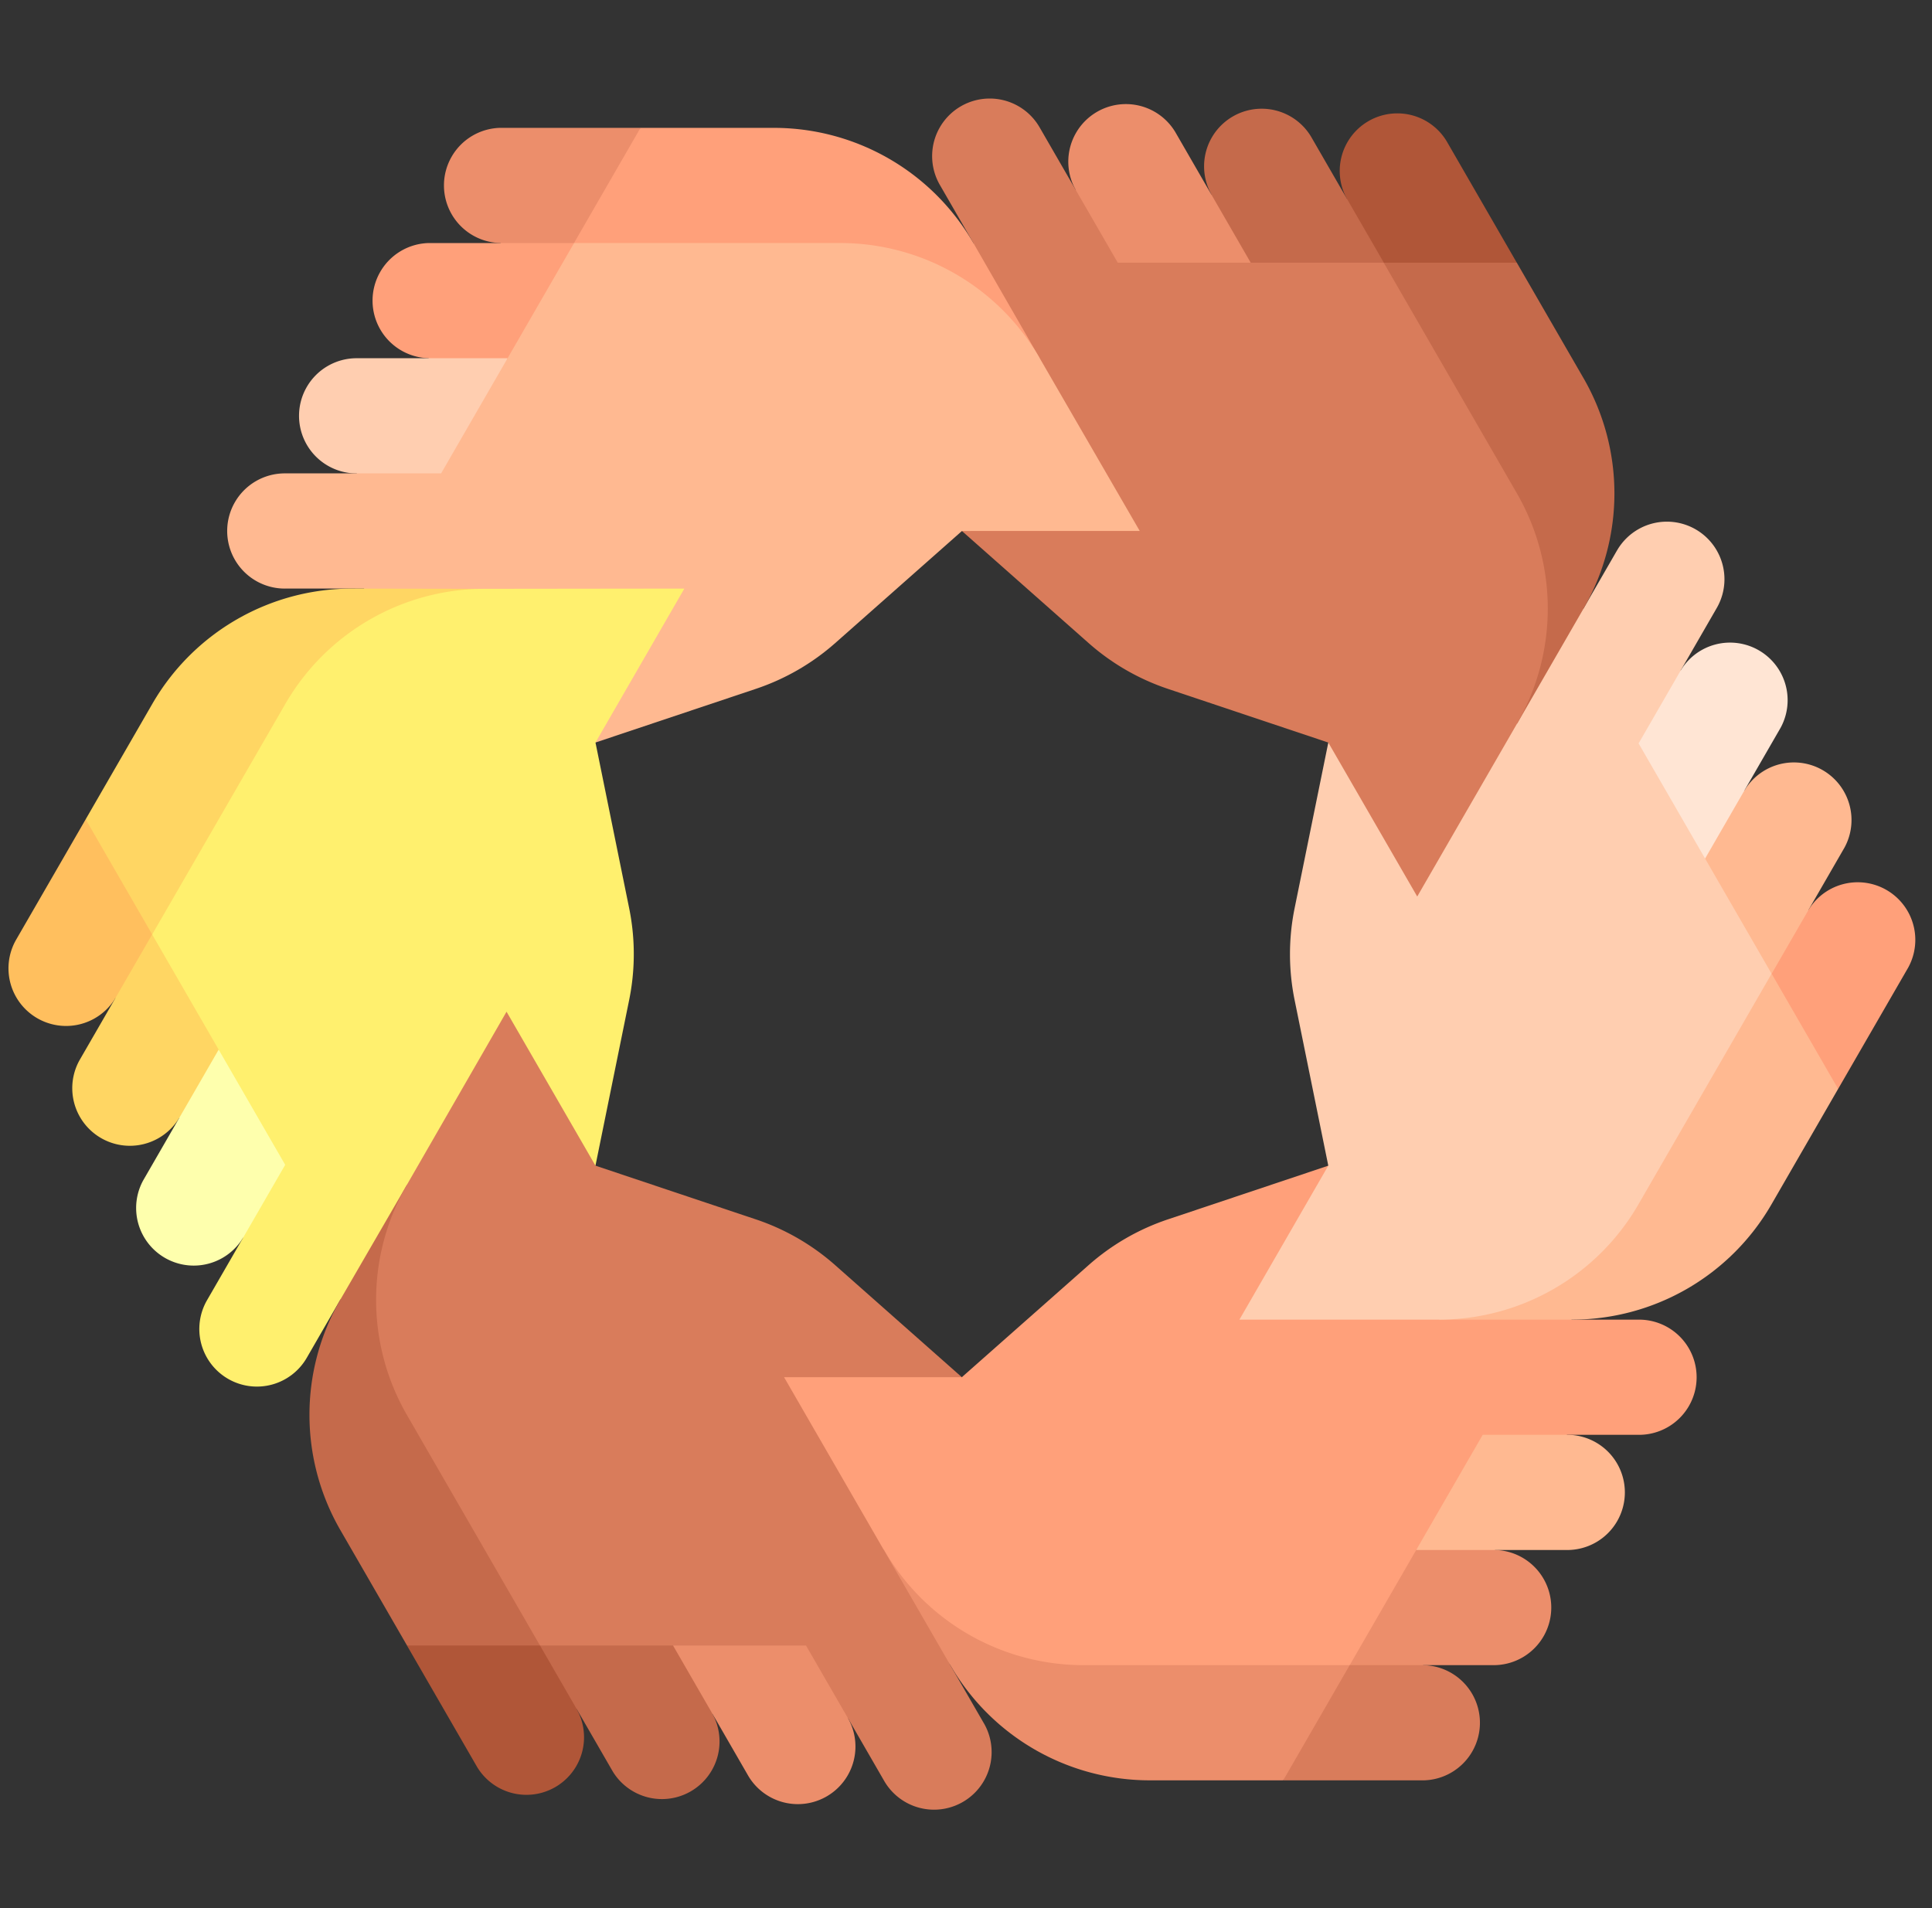 <svg xmlns="http://www.w3.org/2000/svg" fill="none" viewBox="0 0 81 80">
  <rect x="0" y="0" width="81" height="80" fill="#333333" stroke="none"/>
  <g clip-path="url(#a)">
    <path fill="#D97C5B"
      d="M59.681 74.644h-5.878l1.904-8.127 3.974 3.298a2.415 2.415 0 0 1 0 4.829Z" />
    <path fill="#EC8E6B" d="m56.588 69.814 1.904-8.127 4.2 3.298a2.415 2.415 0 0 1 0 4.828h-6.104Z" />
    <path fill="#FFB991" d="m59.379 64.986 1.904-8.128 4.425 3.298a2.415 2.415 0 0 1 0 4.83h-6.33Z" />
    <path fill="#EC8E6B"
      d="m28.043 55.328 11.8 14.486a9.658 9.658 0 0 0 8.363 4.829h5.593l2.788-4.83-28.544-14.485Z" />
    <path fill="#FFA07A"
      d="M68.717 55.328h-2.815l-10.213-6.455-6.722 2.25a9.648 9.648 0 0 0-3.332 1.924l-5.31 4.695-12.282-2.413 9.023 9.657a9.658 9.658 0 0 0 8.364 4.828h11.157l5.576-9.657h6.554a2.413 2.413 0 1 0 0-4.829Zm11.287-14.764-2.94 5.091-6.085-5.712 4.843-1.793a2.415 2.415 0 0 1 4.182 2.414Z" />
    <path fill="#FFB991"
      d="m74.278 40.826-6.087-5.713 4.956-1.987a2.415 2.415 0 0 1 4.182 2.414l-3.051 5.286Z" />
    <path fill="#FFE5D4"
      d="M71.486 35.998 65.4 30.285l5.069-2.183a2.415 2.415 0 0 1 4.182 2.414l-3.165 5.482Z" />
    <path fill="#FFB991"
      d="M60.334 55.328h5.57a9.658 9.658 0 0 0 8.364-4.83l2.796-4.844-2.787-4.829-13.943 14.503Z" />
    <path fill="#FFCEB0"
      d="m67.794 23.078-1.407 2.438-10.697 5.616-1.413 6.947a9.648 9.648 0 0 0 0 3.848l1.412 6.945-3.726 6.456h8.369a9.668 9.668 0 0 0 8.364-4.84l5.579-9.663-5.576-9.657 3.276-5.676a2.413 2.413 0 1 0-4.18-2.414Z" />
    <path fill="#B05638"
      d="m60.653 5.923 2.939 5.092-7.99 2.414.869-5.091a2.415 2.415 0 0 1 4.182-2.415Z" />
    <path fill="#C56A4B"
      d="m58.018 11.014-7.99 2.415.756-5.286a2.415 2.415 0 0 1 4.182-2.415l3.052 5.286Z" />
    <path fill="#EC8E6B"
      d="m52.438 11.015-7.99 2.414.643-5.48a2.415 2.415 0 0 1 4.182-2.415l3.164 5.48Z" />
    <path fill="#C56A4B"
      d="m63.606 30.34 2.785-4.824a9.659 9.659 0 0 0 0-9.659l-2.798-4.843h-5.575l5.588 19.326Z" />
    <path fill="#D97C5B"
      d="m39.404 7.753 1.407 2.438-.483 12.071 5.31 4.697a9.649 9.649 0 0 0 3.332 1.924l6.72 2.25 3.728 6.455 4.184-7.248a9.668 9.668 0 0 0-.009-9.663l-5.579-9.663H46.863l-3.278-5.676a2.414 2.414 0 1 0-4.181 2.415Z" />
    <path fill="#EC8E6B" d="M20.979 5.36h5.879l-1.905 8.127-3.974-3.298a2.415 2.415 0 0 1 0-4.829Z" />
    <path fill="#FFA07A" d="m24.069 10.19-1.904 8.127-4.2-3.299a2.415 2.415 0 0 1 0-4.828h6.104Z" />
    <path fill="#FFCEB0" d="m21.28 15.02-1.904 8.127-4.424-3.298a2.415 2.415 0 0 1 0-4.83h6.328Z" />
    <path fill="#FFA07A"
      d="M43.588 15.018 40.81 10.19a9.658 9.658 0 0 0-8.364-4.829h-5.593l-2.788 4.83 19.522 4.828Z" />
    <path fill="#FFB991"
      d="m11.94 24.676 3.316.001 9.711 6.454 6.723-2.25a9.647 9.647 0 0 0 3.332-1.924l5.309-4.695 7.453-.001-4.193-7.243a9.658 9.658 0 0 0-8.364-4.829H24.069l-5.575 9.658H11.94a2.413 2.413 0 1 0 0 4.83Z" />
    <path fill="#FFBF5E"
      d="m.652 39.44 2.94-5.09 6.086 5.712-4.844 1.793a2.415 2.415 0 0 1-4.182-2.414Z" />
    <path fill="#FFD663"
      d="m6.378 39.179 6.086 5.712-4.956 1.988a2.415 2.415 0 0 1-4.182-2.414l3.052-5.286Z" />
    <path fill="#FEFFAD"
      d="m9.168 44.007 6.086 5.712-5.068 2.183a2.415 2.415 0 0 1-4.182-2.414l3.164-5.481Z" />
    <path fill="#FFD663"
      d="m20.322 24.688-5.57-.01a9.658 9.658 0 0 0-8.364 4.829L3.592 34.35l2.788 4.828 13.942-14.491Z" />
    <path fill="#FFF06E"
      d="m12.862 56.927 1.407-2.438 10.696-5.617 1.413-6.947a9.65 9.65 0 0 0 0-3.847l-1.412-6.946 3.726-6.455-8.369.01a9.657 9.657 0 0 0-8.363 4.83l-5.58 9.662 5.577 9.658-3.277 5.676a2.414 2.414 0 1 0 4.182 2.414Z" />
    <path fill="#B05638"
      d="m20.002 74.081-2.94-5.091 7.99-2.415-.868 5.091a2.415 2.415 0 0 1-4.182 2.415Z" />
    <path fill="#C56A4B"
      d="m22.64 68.99 7.99-2.415-.756 5.286a2.415 2.415 0 0 1-4.181 2.415L22.64 68.99Z" />
    <path fill="#EC8E6B"
      d="m28.217 68.99 7.99-2.415-.644 5.481a2.415 2.415 0 0 1-4.182 2.415l-3.164-5.481Z" />
    <path fill="#C56A4B"
      d="m17.062 49.67-2.794 4.82a9.658 9.658 0 0 0 0 9.658l2.797 4.843h5.576l-5.579-19.32Z" />
    <path fill="#D97C5B"
      d="m41.25 72.252-8.377-14.51h7.454l-5.31-4.697a9.65 9.65 0 0 0-3.332-1.923l-6.72-2.25-3.728-6.455-4.175 7.253a9.658 9.658 0 0 0 0 9.658l5.578 9.663h11.152l3.277 5.675a2.414 2.414 0 1 0 4.182-2.414Z" />
  </g>
  <defs>
    <clipPath id="a">
      <path fill="#fff" d="M.334.001h80v80h-80z" />
    </clipPath>
  </defs>
</svg>
